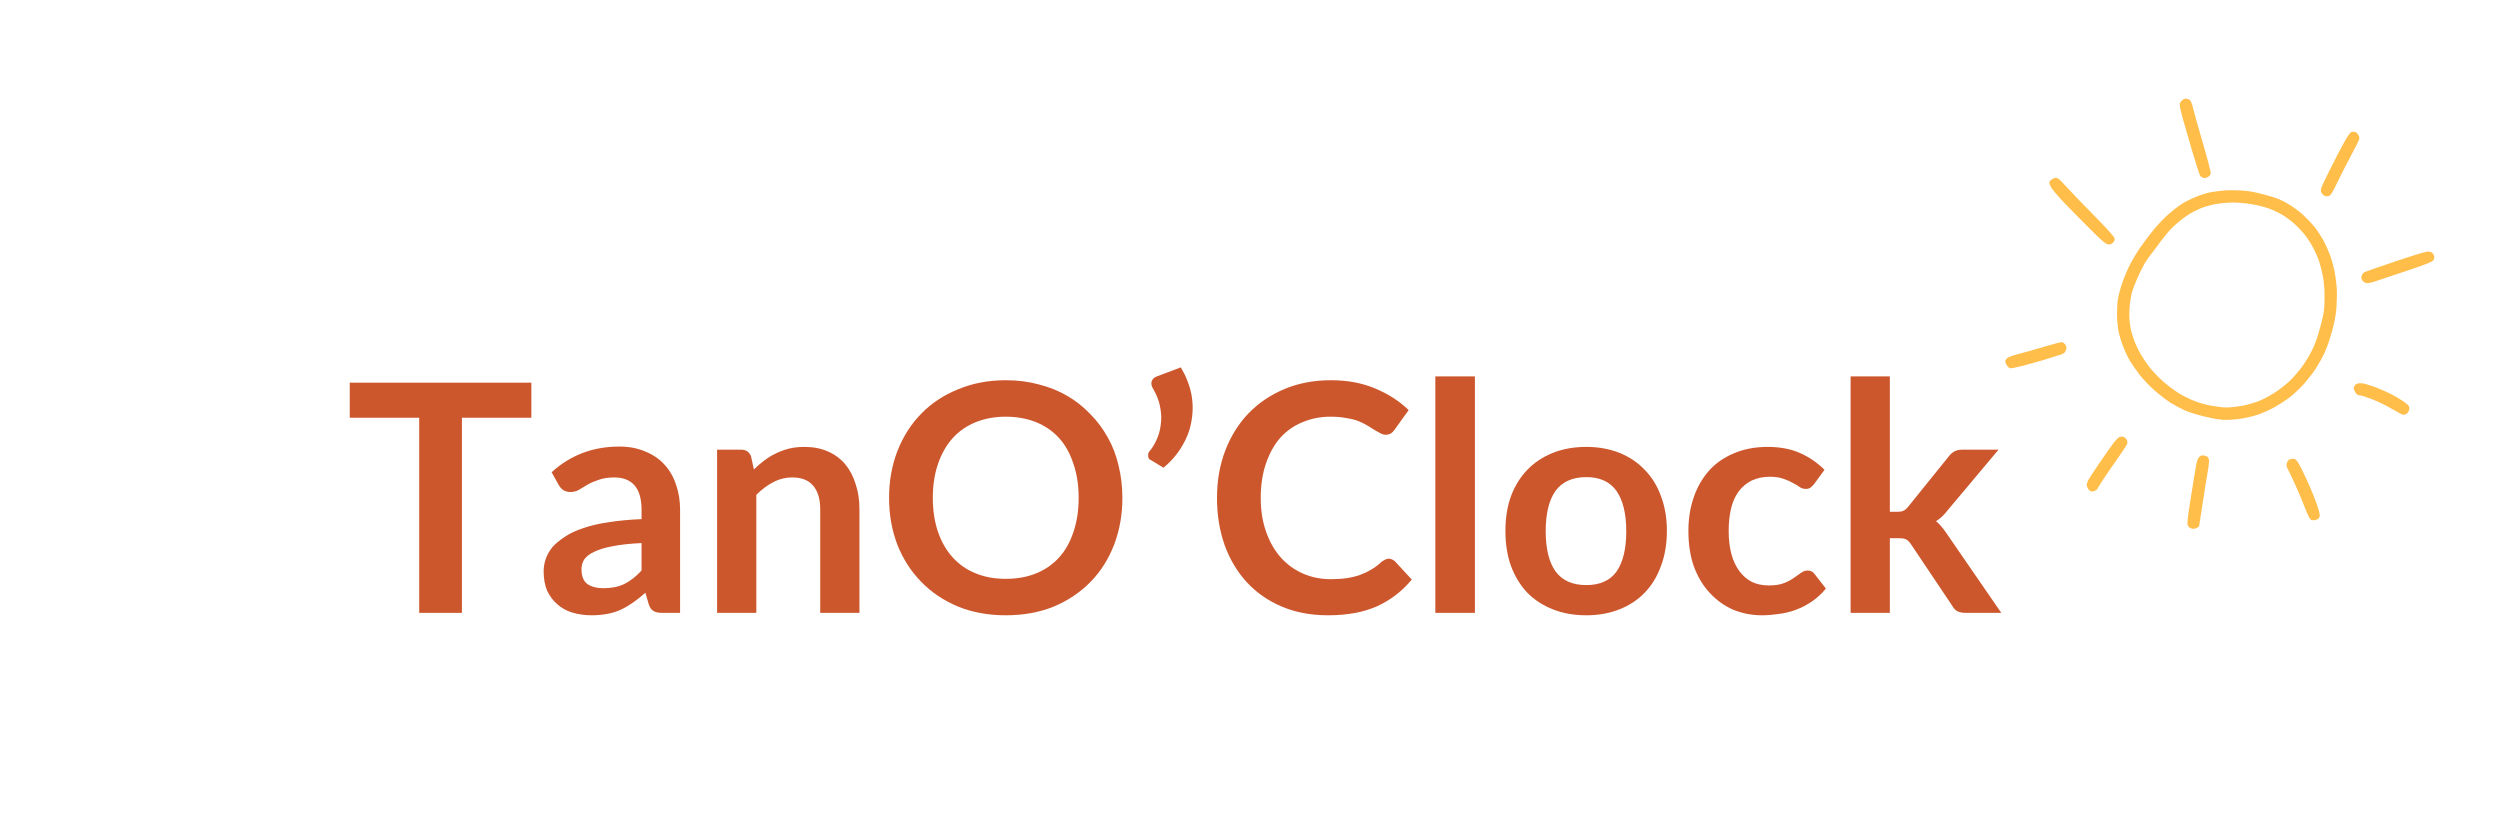 <svg xmlns="http://www.w3.org/2000/svg" xmlns:xlink="http://www.w3.org/1999/xlink" width="150" zoomAndPan="magnify" viewBox="0 0 112.5 37.5" height="50" preserveAspectRatio="xMidYMid meet" version="1.0"><defs><g/><clipPath id="67b36aa468"><path d="M 90 8 L 96 8 L 96 17 L 90 17 Z M 90 8 " clip-rule="nonzero"/></clipPath><clipPath id="44a9235664"><path d="M 88.609 20.984 L 93.797 2.453 L 111.617 7.441 L 106.43 25.973 Z M 88.609 20.984 " clip-rule="nonzero"/></clipPath><clipPath id="2aa06f54c3"><path d="M 88.609 20.984 L 93.797 2.453 L 111.617 7.441 L 106.43 25.973 Z M 88.609 20.984 " clip-rule="nonzero"/></clipPath><clipPath id="87df845a7c"><path d="M 95 4 L 106 4 L 106 19 L 95 19 Z M 95 4 " clip-rule="nonzero"/></clipPath><clipPath id="cabe8c2523"><path d="M 88.609 20.984 L 93.797 2.453 L 111.617 7.441 L 106.43 25.973 Z M 88.609 20.984 " clip-rule="nonzero"/></clipPath><clipPath id="f6c890328e"><path d="M 88.609 20.984 L 93.797 2.453 L 111.617 7.441 L 106.43 25.973 Z M 88.609 20.984 " clip-rule="nonzero"/></clipPath><clipPath id="9d9d5a3dc4"><path d="M 93 19 L 100 19 L 100 24 L 93 24 Z M 93 19 " clip-rule="nonzero"/></clipPath><clipPath id="d9e81c1004"><path d="M 88.609 20.984 L 93.797 2.453 L 111.617 7.441 L 106.43 25.973 Z M 88.609 20.984 " clip-rule="nonzero"/></clipPath><clipPath id="52c4bbcc53"><path d="M 88.609 20.984 L 93.797 2.453 L 111.617 7.441 L 106.43 25.973 Z M 88.609 20.984 " clip-rule="nonzero"/></clipPath><clipPath id="b85044f01a"><path d="M 104 5 L 107 5 L 107 9 L 104 9 Z M 104 5 " clip-rule="nonzero"/></clipPath><clipPath id="565e33dc14"><path d="M 88.609 20.984 L 93.797 2.453 L 111.617 7.441 L 106.43 25.973 Z M 88.609 20.984 " clip-rule="nonzero"/></clipPath><clipPath id="38775f5283"><path d="M 88.609 20.984 L 93.797 2.453 L 111.617 7.441 L 106.43 25.973 Z M 88.609 20.984 " clip-rule="nonzero"/></clipPath><clipPath id="877cd18803"><path d="M 102 11 L 110 11 L 110 24 L 102 24 Z M 102 11 " clip-rule="nonzero"/></clipPath><clipPath id="e45577da71"><path d="M 88.609 20.984 L 93.797 2.453 L 111.617 7.441 L 106.43 25.973 Z M 88.609 20.984 " clip-rule="nonzero"/></clipPath><clipPath id="2198b44863"><path d="M 88.609 20.984 L 93.797 2.453 L 111.617 7.441 L 106.43 25.973 Z M 88.609 20.984 " clip-rule="nonzero"/></clipPath></defs><g clip-path="url(#67b36aa468)"><g clip-path="url(#44a9235664)"><g clip-path="url(#2aa06f54c3)"><path fill="#ffbd4a" d="M 92.219 8.195 C 92.23 8.156 92.297 8.094 92.371 8.051 C 92.465 7.996 92.531 7.992 92.602 8.027 C 92.656 8.055 92.824 8.219 92.98 8.395 C 93.133 8.57 93.684 9.141 94.199 9.664 C 94.832 10.305 95.141 10.652 95.156 10.727 C 95.168 10.809 95.148 10.855 95.078 10.926 C 95.012 10.992 94.941 11.012 94.848 10.992 C 94.742 10.973 94.559 10.812 94.02 10.273 C 93.641 9.895 93.129 9.375 92.883 9.117 C 92.637 8.859 92.383 8.562 92.316 8.457 C 92.254 8.352 92.211 8.23 92.219 8.195 Z M 90.234 16.246 C 90.238 16.223 90.277 16.168 90.316 16.121 C 90.352 16.078 90.57 15.992 90.805 15.938 C 91.035 15.879 91.562 15.73 91.98 15.605 C 92.395 15.48 92.766 15.387 92.797 15.395 C 92.832 15.406 92.895 15.453 92.938 15.504 C 92.992 15.566 93 15.633 92.973 15.734 C 92.938 15.852 92.898 15.895 92.77 15.945 C 92.68 15.977 92.332 16.086 91.996 16.188 C 91.66 16.289 91.191 16.418 90.953 16.48 C 90.711 16.539 90.484 16.582 90.441 16.57 C 90.402 16.559 90.336 16.488 90.297 16.418 C 90.254 16.348 90.227 16.27 90.234 16.246 Z M 90.234 16.246 " fill-opacity="1" fill-rule="nonzero"/></g></g></g><g clip-path="url(#87df845a7c)"><g clip-path="url(#cabe8c2523)"><g clip-path="url(#f6c890328e)"><path fill="#ffbd4a" d="M 95.48 12.793 C 95.559 12.555 95.715 12.176 95.828 11.949 C 95.941 11.723 96.16 11.352 96.32 11.125 C 96.477 10.898 96.754 10.531 96.934 10.312 C 97.117 10.094 97.414 9.785 97.598 9.625 C 97.777 9.469 98.035 9.27 98.168 9.184 C 98.297 9.098 98.578 8.957 98.785 8.871 C 98.996 8.781 99.305 8.684 99.473 8.652 C 99.645 8.621 99.938 8.582 100.125 8.57 C 100.312 8.555 100.664 8.559 100.906 8.574 C 101.238 8.598 101.496 8.648 101.969 8.777 C 102.5 8.926 102.645 8.984 102.953 9.168 C 103.156 9.285 103.457 9.504 103.625 9.656 C 103.789 9.805 104.023 10.051 104.145 10.199 C 104.262 10.344 104.445 10.621 104.551 10.809 C 104.652 11 104.793 11.312 104.863 11.504 C 104.93 11.695 105.016 12.012 105.055 12.207 C 105.094 12.402 105.137 12.734 105.152 12.949 C 105.168 13.164 105.16 13.562 105.141 13.84 C 105.109 14.223 105.059 14.488 104.93 14.945 C 104.824 15.32 104.695 15.688 104.582 15.922 C 104.484 16.129 104.312 16.434 104.203 16.598 C 104.094 16.766 103.863 17.062 103.691 17.262 C 103.516 17.457 103.219 17.738 103.031 17.883 C 102.844 18.027 102.516 18.234 102.301 18.352 C 102.09 18.465 101.77 18.605 101.594 18.664 C 101.418 18.723 101.105 18.797 100.898 18.832 C 100.691 18.867 100.359 18.895 100.164 18.895 C 99.906 18.891 99.641 18.852 99.199 18.742 C 98.855 18.66 98.473 18.539 98.316 18.469 C 98.16 18.398 97.883 18.246 97.691 18.133 C 97.504 18.016 97.172 17.762 96.957 17.57 C 96.738 17.379 96.441 17.066 96.297 16.883 C 96.152 16.695 95.961 16.422 95.867 16.273 C 95.777 16.129 95.633 15.828 95.547 15.605 C 95.461 15.387 95.363 15.062 95.328 14.887 C 95.297 14.711 95.266 14.391 95.266 14.176 C 95.262 13.957 95.277 13.656 95.301 13.5 C 95.32 13.348 95.402 13.027 95.48 12.793 Z M 95.82 14.273 C 95.824 14.41 95.852 14.629 95.875 14.758 C 95.898 14.891 95.969 15.129 96.027 15.293 C 96.086 15.457 96.219 15.742 96.324 15.926 C 96.43 16.109 96.621 16.391 96.75 16.551 C 96.875 16.711 97.141 16.988 97.34 17.164 C 97.535 17.336 97.844 17.57 98.02 17.68 C 98.199 17.793 98.508 17.949 98.707 18.027 C 98.926 18.117 99.23 18.207 99.473 18.25 C 99.695 18.293 100.004 18.332 100.164 18.336 C 100.324 18.34 100.645 18.305 100.879 18.266 C 101.113 18.223 101.461 18.121 101.656 18.043 C 101.852 17.965 102.18 17.789 102.395 17.648 C 102.605 17.508 102.895 17.277 103.039 17.141 C 103.184 17 103.41 16.742 103.543 16.57 C 103.676 16.398 103.879 16.074 103.996 15.848 C 104.164 15.527 104.25 15.297 104.391 14.797 C 104.52 14.336 104.578 14.051 104.594 13.801 C 104.605 13.605 104.605 13.285 104.602 13.086 C 104.594 12.887 104.559 12.574 104.523 12.395 C 104.488 12.211 104.414 11.93 104.363 11.766 C 104.309 11.605 104.184 11.32 104.086 11.137 C 103.988 10.953 103.82 10.691 103.707 10.555 C 103.598 10.418 103.395 10.203 103.25 10.074 C 103.109 9.945 102.867 9.766 102.715 9.672 C 102.562 9.582 102.281 9.449 102.09 9.379 C 101.895 9.309 101.551 9.223 101.297 9.184 C 101.047 9.145 100.676 9.113 100.465 9.113 C 100.254 9.117 99.914 9.148 99.707 9.184 C 99.5 9.219 99.195 9.305 99.027 9.375 C 98.859 9.445 98.641 9.555 98.543 9.617 C 98.445 9.68 98.266 9.805 98.148 9.895 C 98.031 9.984 97.832 10.16 97.711 10.285 C 97.586 10.41 97.367 10.68 97.215 10.883 C 97.066 11.09 96.879 11.34 96.797 11.438 C 96.715 11.539 96.582 11.73 96.5 11.871 C 96.422 12.008 96.277 12.301 96.18 12.52 C 96.082 12.738 95.973 13.027 95.934 13.164 C 95.898 13.305 95.855 13.555 95.84 13.723 C 95.824 13.887 95.816 14.137 95.82 14.273 Z M 98.09 4.652 C 98.094 4.633 98.133 4.578 98.18 4.531 C 98.223 4.48 98.301 4.438 98.352 4.438 C 98.398 4.438 98.477 4.461 98.527 4.488 C 98.582 4.523 98.637 4.652 98.688 4.863 C 98.727 5.039 98.93 5.758 99.133 6.453 C 99.34 7.152 99.496 7.766 99.484 7.816 C 99.469 7.867 99.41 7.938 99.352 7.969 C 99.293 8.004 99.203 8.02 99.152 8.004 C 99.102 7.988 99.035 7.945 99.008 7.906 C 98.98 7.867 98.816 7.363 98.645 6.789 C 98.477 6.211 98.289 5.562 98.23 5.352 C 98.172 5.137 98.113 4.898 98.102 4.824 C 98.094 4.746 98.086 4.668 98.09 4.652 Z M 98.09 4.652 " fill-opacity="1" fill-rule="evenodd"/></g></g></g><g clip-path="url(#9d9d5a3dc4)"><g clip-path="url(#d9e81c1004)"><g clip-path="url(#52c4bbcc53)"><path fill="#ffbd4a" d="M 93.977 21.594 C 94.02 21.516 94.238 21.184 94.465 20.852 C 94.688 20.523 94.961 20.137 95.066 19.992 C 95.172 19.848 95.301 19.707 95.352 19.68 C 95.398 19.648 95.488 19.637 95.543 19.656 C 95.602 19.672 95.672 19.73 95.699 19.781 C 95.73 19.832 95.742 19.914 95.727 19.965 C 95.711 20.016 95.512 20.324 95.285 20.645 C 95.055 20.969 94.77 21.387 94.645 21.574 C 94.523 21.762 94.406 21.949 94.387 21.992 C 94.367 22.035 94.293 22.086 94.219 22.102 C 94.102 22.133 94.078 22.125 93.996 22.035 C 93.945 21.977 93.902 21.887 93.902 21.832 C 93.902 21.777 93.938 21.668 93.977 21.594 Z M 98.863 20.766 C 98.883 20.684 98.938 20.582 98.988 20.543 C 99.051 20.488 99.117 20.477 99.223 20.508 C 99.328 20.535 99.375 20.578 99.398 20.656 C 99.414 20.719 99.402 20.898 99.375 21.062 C 99.344 21.227 99.234 21.887 98.957 23.691 L 98.848 23.758 C 98.789 23.793 98.691 23.805 98.629 23.789 C 98.566 23.77 98.488 23.711 98.457 23.66 C 98.418 23.586 98.43 23.391 98.531 22.75 C 98.598 22.305 98.695 21.707 98.742 21.426 C 98.789 21.141 98.844 20.844 98.863 20.766 Z M 98.863 20.766 " fill-opacity="1" fill-rule="nonzero"/></g></g></g><g clip-path="url(#b85044f01a)"><g clip-path="url(#565e33dc14)"><g clip-path="url(#38775f5283)"><path fill="#ffbd4a" d="M 104.504 8.344 C 104.559 8.219 104.75 7.82 104.938 7.453 C 105.121 7.086 105.375 6.602 105.5 6.379 C 105.645 6.117 105.758 5.961 105.812 5.941 C 105.863 5.922 105.945 5.926 106 5.945 C 106.055 5.969 106.117 6.043 106.148 6.113 C 106.199 6.238 106.199 6.242 105.816 6.961 C 105.605 7.355 105.312 7.93 105.168 8.234 C 104.969 8.648 104.879 8.793 104.812 8.816 C 104.762 8.836 104.68 8.836 104.629 8.82 C 104.578 8.805 104.508 8.742 104.473 8.684 C 104.418 8.582 104.422 8.539 104.504 8.344 Z M 104.504 8.344 " fill-opacity="1" fill-rule="nonzero"/></g></g></g><g clip-path="url(#877cd18803)"><g clip-path="url(#e45577da71)"><g clip-path="url(#2198b44863)"><path fill="#ffbd4a" d="M 102.91 20.84 C 102.938 20.742 102.98 20.688 103.059 20.664 C 103.121 20.645 103.211 20.641 103.262 20.652 C 103.324 20.672 103.422 20.805 103.551 21.062 C 103.656 21.273 103.84 21.66 103.953 21.926 C 104.066 22.188 104.219 22.57 104.285 22.773 C 104.355 22.98 104.402 23.184 104.387 23.23 C 104.375 23.273 104.344 23.328 104.32 23.348 C 104.297 23.367 104.23 23.395 104.172 23.406 C 104.113 23.418 104.027 23.41 103.984 23.383 C 103.945 23.359 103.828 23.133 103.734 22.879 C 103.637 22.621 103.434 22.137 103.281 21.801 C 103.129 21.461 102.973 21.141 102.938 21.082 C 102.895 21.016 102.883 20.93 102.91 20.84 Z M 106.301 12.355 C 106.324 12.312 106.371 12.262 106.406 12.242 C 106.438 12.223 107.055 12.012 107.773 11.77 C 108.496 11.523 109.152 11.324 109.23 11.32 C 109.332 11.316 109.402 11.336 109.449 11.379 C 109.488 11.414 109.531 11.484 109.539 11.539 C 109.551 11.602 109.535 11.664 109.488 11.727 C 109.441 11.785 109.043 11.941 108.297 12.188 C 107.68 12.395 107.039 12.609 106.875 12.664 C 106.711 12.723 106.531 12.754 106.473 12.738 C 106.418 12.723 106.348 12.676 106.316 12.637 C 106.289 12.598 106.262 12.535 106.262 12.5 C 106.258 12.461 106.277 12.395 106.301 12.352 Z M 105.922 17.43 C 105.934 17.387 105.973 17.328 106.016 17.293 C 106.055 17.262 106.168 17.238 106.266 17.246 C 106.367 17.25 106.617 17.324 106.867 17.414 C 107.102 17.504 107.422 17.645 107.586 17.727 C 107.746 17.809 107.988 17.949 108.121 18.043 C 108.258 18.133 108.383 18.242 108.402 18.281 C 108.422 18.32 108.426 18.402 108.406 18.461 C 108.387 18.523 108.332 18.598 108.281 18.625 C 108.23 18.656 108.156 18.672 108.117 18.66 C 108.078 18.648 107.852 18.523 107.613 18.387 C 107.375 18.246 106.984 18.059 106.746 17.965 C 106.508 17.871 106.258 17.793 106.191 17.789 C 106.098 17.785 106.051 17.754 105.984 17.645 C 105.938 17.566 105.91 17.473 105.922 17.43 Z M 105.922 17.43 " fill-opacity="1" fill-rule="nonzero"/></g></g></g><g fill="#cd572d" fill-opacity="1"><g transform="translate(15.52, 27.579)"><g><path d="M 8.391 -8.781 L 5.266 -8.781 L 5.266 0 L 3.344 0 L 3.344 -8.781 L 0.219 -8.781 L 0.219 -10.359 L 8.391 -10.359 Z M 8.391 -8.781 "/></g></g></g><g fill="#cd572d" fill-opacity="1"><g transform="translate(24.12, 27.579)"><g><path d="M 4.75 -3.141 C 4.238 -3.117 3.805 -3.07 3.453 -3 C 3.109 -2.938 2.832 -2.852 2.625 -2.75 C 2.414 -2.656 2.266 -2.539 2.172 -2.406 C 2.086 -2.27 2.047 -2.125 2.047 -1.969 C 2.047 -1.656 2.133 -1.43 2.312 -1.297 C 2.5 -1.172 2.738 -1.109 3.031 -1.109 C 3.395 -1.109 3.707 -1.172 3.969 -1.297 C 4.238 -1.43 4.5 -1.633 4.75 -1.906 Z M 0.703 -6.328 C 1.547 -7.098 2.562 -7.484 3.75 -7.484 C 4.188 -7.484 4.57 -7.41 4.906 -7.266 C 5.25 -7.129 5.535 -6.938 5.766 -6.688 C 6.004 -6.438 6.18 -6.133 6.297 -5.781 C 6.422 -5.438 6.484 -5.055 6.484 -4.641 L 6.484 0 L 5.688 0 C 5.52 0 5.391 -0.023 5.297 -0.078 C 5.203 -0.129 5.129 -0.227 5.078 -0.375 L 4.922 -0.906 C 4.734 -0.738 4.551 -0.594 4.375 -0.469 C 4.195 -0.344 4.008 -0.234 3.812 -0.141 C 3.625 -0.055 3.422 0.004 3.203 0.047 C 2.992 0.086 2.758 0.109 2.5 0.109 C 2.188 0.109 1.895 0.066 1.625 -0.016 C 1.363 -0.098 1.141 -0.223 0.953 -0.391 C 0.766 -0.555 0.613 -0.758 0.5 -1 C 0.395 -1.25 0.344 -1.539 0.344 -1.875 C 0.344 -2.062 0.375 -2.242 0.438 -2.422 C 0.5 -2.609 0.598 -2.785 0.734 -2.953 C 0.879 -3.117 1.066 -3.273 1.297 -3.422 C 1.523 -3.578 1.801 -3.707 2.125 -3.812 C 2.445 -3.926 2.828 -4.016 3.266 -4.078 C 3.703 -4.148 4.195 -4.195 4.75 -4.219 L 4.75 -4.641 C 4.75 -5.129 4.645 -5.492 4.438 -5.734 C 4.227 -5.973 3.926 -6.094 3.531 -6.094 C 3.25 -6.094 3.008 -6.055 2.812 -5.984 C 2.625 -5.922 2.457 -5.848 2.312 -5.766 C 2.176 -5.68 2.047 -5.602 1.922 -5.531 C 1.805 -5.469 1.68 -5.438 1.547 -5.438 C 1.422 -5.438 1.312 -5.469 1.219 -5.531 C 1.133 -5.594 1.066 -5.672 1.016 -5.766 Z M 0.703 -6.328 "/></g></g></g><g fill="#cd572d" fill-opacity="1"><g transform="translate(31.394, 27.579)"><g><path d="M 2.531 -6.453 C 2.676 -6.598 2.832 -6.734 3 -6.859 C 3.164 -6.984 3.336 -7.086 3.516 -7.172 C 3.703 -7.266 3.898 -7.336 4.109 -7.391 C 4.316 -7.441 4.547 -7.469 4.797 -7.469 C 5.203 -7.469 5.555 -7.398 5.859 -7.266 C 6.172 -7.129 6.43 -6.938 6.641 -6.688 C 6.848 -6.438 7.004 -6.141 7.109 -5.797 C 7.223 -5.461 7.281 -5.086 7.281 -4.672 L 7.281 0 L 5.516 0 L 5.516 -4.672 C 5.516 -5.117 5.41 -5.469 5.203 -5.719 C 4.992 -5.969 4.68 -6.094 4.266 -6.094 C 3.953 -6.094 3.66 -6.02 3.391 -5.875 C 3.129 -5.738 2.879 -5.551 2.641 -5.312 L 2.641 0 L 0.875 0 L 0.875 -7.344 L 1.953 -7.344 C 2.18 -7.344 2.332 -7.238 2.406 -7.031 Z M 2.531 -6.453 "/></g></g></g><g fill="#cd572d" fill-opacity="1"><g transform="translate(39.477, 27.579)"><g><path d="M 11.031 -5.172 C 11.031 -4.422 10.906 -3.719 10.656 -3.062 C 10.406 -2.414 10.051 -1.859 9.594 -1.391 C 9.133 -0.922 8.582 -0.551 7.938 -0.281 C 7.289 -0.02 6.57 0.109 5.781 0.109 C 5 0.109 4.285 -0.02 3.641 -0.281 C 2.992 -0.551 2.441 -0.922 1.984 -1.391 C 1.523 -1.859 1.164 -2.414 0.906 -3.062 C 0.656 -3.719 0.531 -4.422 0.531 -5.172 C 0.531 -5.93 0.656 -6.633 0.906 -7.281 C 1.164 -7.938 1.523 -8.5 1.984 -8.969 C 2.441 -9.438 2.992 -9.801 3.641 -10.062 C 4.285 -10.332 5 -10.469 5.781 -10.469 C 6.312 -10.469 6.805 -10.406 7.266 -10.281 C 7.734 -10.164 8.16 -9.992 8.547 -9.766 C 8.93 -9.547 9.273 -9.273 9.578 -8.953 C 9.891 -8.641 10.156 -8.285 10.375 -7.891 C 10.594 -7.504 10.754 -7.082 10.859 -6.625 C 10.973 -6.164 11.031 -5.68 11.031 -5.172 Z M 9.062 -5.172 C 9.062 -5.742 8.984 -6.254 8.828 -6.703 C 8.68 -7.16 8.469 -7.547 8.188 -7.859 C 7.906 -8.172 7.562 -8.41 7.156 -8.578 C 6.75 -8.742 6.289 -8.828 5.781 -8.828 C 5.281 -8.828 4.828 -8.742 4.422 -8.578 C 4.016 -8.41 3.672 -8.172 3.391 -7.859 C 3.109 -7.547 2.891 -7.16 2.734 -6.703 C 2.578 -6.254 2.5 -5.742 2.5 -5.172 C 2.5 -4.609 2.578 -4.098 2.734 -3.641 C 2.891 -3.191 3.109 -2.812 3.391 -2.5 C 3.672 -2.188 4.016 -1.945 4.422 -1.781 C 4.828 -1.613 5.281 -1.531 5.781 -1.531 C 6.289 -1.531 6.75 -1.613 7.156 -1.781 C 7.562 -1.945 7.906 -2.188 8.188 -2.5 C 8.469 -2.812 8.68 -3.191 8.828 -3.641 C 8.984 -4.098 9.062 -4.609 9.062 -5.172 Z M 9.062 -5.172 "/></g></g></g><g fill="#cd572d" fill-opacity="1"><g transform="translate(51.058, 27.579)"><g><path d="M 2.078 -11.047 C 2.305 -10.672 2.461 -10.281 2.547 -9.875 C 2.629 -9.469 2.633 -9.062 2.562 -8.656 C 2.5 -8.258 2.359 -7.879 2.141 -7.516 C 1.93 -7.148 1.648 -6.82 1.297 -6.531 L 0.734 -6.875 C 0.68 -6.895 0.645 -6.926 0.625 -6.969 C 0.613 -7.008 0.609 -7.051 0.609 -7.094 C 0.609 -7.133 0.613 -7.172 0.625 -7.203 C 0.645 -7.242 0.672 -7.281 0.703 -7.312 C 0.805 -7.438 0.898 -7.594 0.984 -7.781 C 1.078 -7.977 1.141 -8.195 1.172 -8.438 C 1.211 -8.688 1.207 -8.945 1.156 -9.219 C 1.113 -9.5 1.008 -9.781 0.844 -10.062 C 0.758 -10.195 0.734 -10.316 0.766 -10.422 C 0.805 -10.523 0.883 -10.598 1 -10.641 Z M 2.078 -11.047 "/></g></g></g><g fill="#cd572d" fill-opacity="1"><g transform="translate(54.218, 27.579)"><g><path d="M 8.266 -2.438 C 8.367 -2.438 8.461 -2.398 8.547 -2.328 L 9.312 -1.5 C 8.883 -0.977 8.363 -0.578 7.75 -0.297 C 7.133 -0.023 6.398 0.109 5.547 0.109 C 4.773 0.109 4.082 -0.02 3.469 -0.281 C 2.852 -0.539 2.328 -0.906 1.891 -1.375 C 1.461 -1.844 1.129 -2.398 0.891 -3.047 C 0.66 -3.703 0.547 -4.41 0.547 -5.172 C 0.547 -5.953 0.672 -6.664 0.922 -7.312 C 1.172 -7.957 1.52 -8.516 1.969 -8.984 C 2.426 -9.453 2.969 -9.816 3.594 -10.078 C 4.219 -10.336 4.91 -10.469 5.672 -10.469 C 6.422 -10.469 7.086 -10.344 7.672 -10.094 C 8.254 -9.852 8.754 -9.531 9.172 -9.125 L 8.531 -8.234 C 8.488 -8.172 8.438 -8.117 8.375 -8.078 C 8.312 -8.035 8.227 -8.016 8.125 -8.016 C 8.062 -8.016 7.988 -8.035 7.906 -8.078 C 7.832 -8.117 7.75 -8.164 7.656 -8.219 C 7.562 -8.281 7.453 -8.348 7.328 -8.422 C 7.211 -8.492 7.078 -8.562 6.922 -8.625 C 6.766 -8.688 6.582 -8.734 6.375 -8.766 C 6.164 -8.805 5.926 -8.828 5.656 -8.828 C 5.195 -8.828 4.773 -8.742 4.391 -8.578 C 4.004 -8.422 3.672 -8.188 3.391 -7.875 C 3.117 -7.562 2.906 -7.176 2.75 -6.719 C 2.594 -6.27 2.516 -5.754 2.516 -5.172 C 2.516 -4.598 2.598 -4.082 2.766 -3.625 C 2.93 -3.164 3.156 -2.781 3.438 -2.469 C 3.719 -2.164 4.047 -1.93 4.422 -1.766 C 4.805 -1.598 5.223 -1.516 5.672 -1.516 C 5.93 -1.516 6.164 -1.531 6.375 -1.562 C 6.594 -1.594 6.789 -1.641 6.969 -1.703 C 7.145 -1.766 7.312 -1.844 7.469 -1.938 C 7.633 -2.031 7.797 -2.148 7.953 -2.297 C 8.004 -2.336 8.055 -2.367 8.109 -2.391 C 8.16 -2.422 8.211 -2.438 8.266 -2.438 Z M 8.266 -2.438 "/></g></g></g><g fill="#cd572d" fill-opacity="1"><g transform="translate(63.699, 27.579)"><g><path d="M 2.672 -10.641 L 2.672 0 L 0.891 0 L 0.891 -10.641 Z M 2.672 -10.641 "/></g></g></g><g fill="#cd572d" fill-opacity="1"><g transform="translate(67.26, 27.579)"><g><path d="M 4.125 -7.469 C 4.664 -7.469 5.16 -7.379 5.609 -7.203 C 6.055 -7.023 6.438 -6.77 6.75 -6.438 C 7.07 -6.113 7.316 -5.719 7.484 -5.25 C 7.66 -4.789 7.75 -4.27 7.75 -3.688 C 7.75 -3.102 7.66 -2.578 7.484 -2.109 C 7.316 -1.641 7.07 -1.238 6.75 -0.906 C 6.438 -0.582 6.055 -0.332 5.609 -0.156 C 5.16 0.02 4.664 0.109 4.125 0.109 C 3.57 0.109 3.07 0.02 2.625 -0.156 C 2.176 -0.332 1.789 -0.582 1.469 -0.906 C 1.156 -1.238 0.91 -1.641 0.734 -2.109 C 0.566 -2.578 0.484 -3.102 0.484 -3.688 C 0.484 -4.27 0.566 -4.789 0.734 -5.25 C 0.91 -5.719 1.156 -6.113 1.469 -6.438 C 1.789 -6.77 2.176 -7.023 2.625 -7.203 C 3.07 -7.379 3.57 -7.469 4.125 -7.469 Z M 4.125 -1.25 C 4.738 -1.25 5.191 -1.453 5.484 -1.859 C 5.773 -2.273 5.922 -2.879 5.922 -3.672 C 5.922 -4.461 5.773 -5.066 5.484 -5.484 C 5.191 -5.898 4.738 -6.109 4.125 -6.109 C 3.5 -6.109 3.035 -5.898 2.734 -5.484 C 2.441 -5.066 2.297 -4.461 2.297 -3.672 C 2.297 -2.891 2.441 -2.289 2.734 -1.875 C 3.035 -1.457 3.5 -1.25 4.125 -1.25 Z M 4.125 -1.25 "/></g></g></g><g fill="#cd572d" fill-opacity="1"><g transform="translate(75.494, 27.579)"><g><path d="M 6.141 -5.797 C 6.086 -5.734 6.035 -5.68 5.984 -5.641 C 5.93 -5.598 5.859 -5.578 5.766 -5.578 C 5.672 -5.578 5.582 -5.602 5.5 -5.656 C 5.414 -5.719 5.312 -5.781 5.188 -5.844 C 5.07 -5.914 4.93 -5.977 4.766 -6.031 C 4.598 -6.094 4.395 -6.125 4.156 -6.125 C 3.844 -6.125 3.566 -6.066 3.328 -5.953 C 3.098 -5.836 2.906 -5.676 2.75 -5.469 C 2.594 -5.258 2.477 -5.004 2.406 -4.703 C 2.332 -4.398 2.297 -4.062 2.297 -3.688 C 2.297 -3.301 2.336 -2.953 2.422 -2.641 C 2.504 -2.336 2.625 -2.082 2.781 -1.875 C 2.938 -1.664 3.125 -1.504 3.344 -1.391 C 3.57 -1.285 3.828 -1.234 4.109 -1.234 C 4.391 -1.234 4.617 -1.27 4.797 -1.344 C 4.973 -1.414 5.117 -1.492 5.234 -1.578 C 5.359 -1.66 5.461 -1.734 5.547 -1.797 C 5.641 -1.867 5.738 -1.906 5.844 -1.906 C 5.988 -1.906 6.098 -1.848 6.172 -1.734 L 6.672 -1.094 C 6.484 -0.863 6.273 -0.672 6.047 -0.516 C 5.816 -0.359 5.578 -0.234 5.328 -0.141 C 5.078 -0.047 4.82 0.016 4.562 0.047 C 4.301 0.086 4.047 0.109 3.797 0.109 C 3.336 0.109 2.906 0.023 2.5 -0.141 C 2.102 -0.316 1.754 -0.566 1.453 -0.891 C 1.148 -1.211 0.91 -1.609 0.734 -2.078 C 0.566 -2.547 0.484 -3.082 0.484 -3.688 C 0.484 -4.227 0.562 -4.727 0.719 -5.188 C 0.875 -5.645 1.098 -6.039 1.391 -6.375 C 1.691 -6.719 2.066 -6.984 2.516 -7.172 C 2.961 -7.367 3.473 -7.469 4.047 -7.469 C 4.598 -7.469 5.078 -7.379 5.484 -7.203 C 5.898 -7.023 6.273 -6.77 6.609 -6.438 Z M 6.141 -5.797 "/></g></g></g><g fill="#cd572d" fill-opacity="1"><g transform="translate(82.402, 27.579)"><g><path d="M 2.641 -10.641 L 2.641 -4.547 L 2.969 -4.547 C 3.094 -4.547 3.188 -4.562 3.25 -4.594 C 3.32 -4.625 3.395 -4.688 3.469 -4.781 L 5.297 -7.047 C 5.367 -7.141 5.453 -7.211 5.547 -7.266 C 5.641 -7.316 5.758 -7.344 5.906 -7.344 L 7.531 -7.344 L 5.25 -4.625 C 5.082 -4.406 4.906 -4.238 4.719 -4.125 C 4.812 -4.051 4.895 -3.969 4.969 -3.875 C 5.051 -3.781 5.129 -3.676 5.203 -3.562 L 7.656 0 L 6.062 0 C 5.926 0 5.805 -0.02 5.703 -0.062 C 5.598 -0.113 5.516 -0.195 5.453 -0.312 L 3.578 -3.109 C 3.504 -3.211 3.43 -3.281 3.359 -3.312 C 3.297 -3.344 3.191 -3.359 3.047 -3.359 L 2.641 -3.359 L 2.641 0 L 0.875 0 L 0.875 -10.641 Z M 2.641 -10.641 "/></g></g></g></svg>